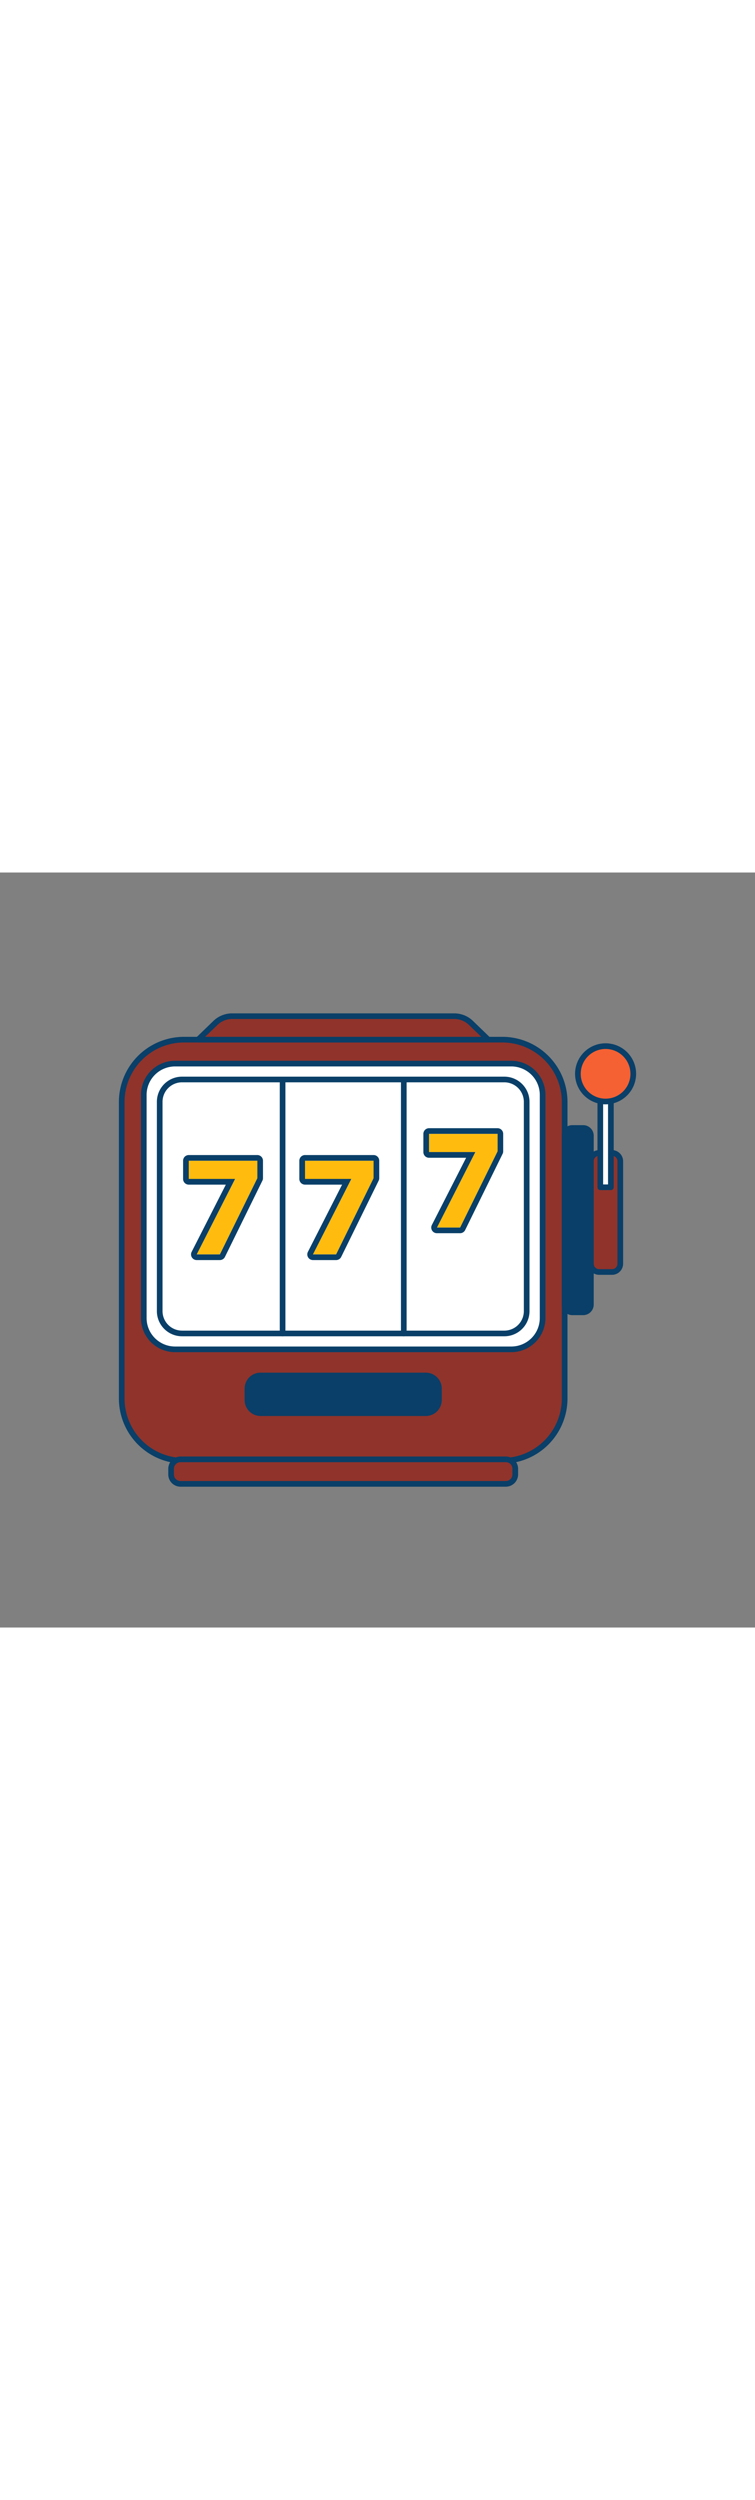 <svg id="_0310_slot_machine" data-name="0310_slot_machine" xmlns="http://www.w3.org/2000/svg" viewBox="0 0 500 500" data-imageid="slot-machine-25" imageName="Slot Machine" class="illustrations_image" style="width: 151px;"><rect x="0" y="0" width="500" height="500" fill="#808080" stroke="none"/><defs><style>.cls-1_slot-machine-25{fill:#68e1fd;}.cls-2_slot-machine-25{fill:#093f68;}.cls-3_slot-machine-25{fill:#fff;}.cls-4_slot-machine-25{fill:#f56132;}.cls-5_slot-machine-25{fill:#ffbc0e;}</style></defs><g id="mechine_slot-machine-25"><rect class="cls-1_slot-machine-25 targetColor" x="80.61" y="110.68" width="293.33" height="278.92" rx="41.11" style="fill: rgb(144, 51, 43);"/><path class="cls-2_slot-machine-25" d="M332.7,391.47H121.86a43.16,43.16,0,0,1-43.12-43.12V151.93a43.16,43.16,0,0,1,43.12-43.12H332.7a43.17,43.17,0,0,1,43.12,43.12V348.35A43.17,43.17,0,0,1,332.7,391.47ZM121.86,112.56a39.41,39.41,0,0,0-39.37,39.37V348.35a39.41,39.41,0,0,0,39.37,39.37H332.7a39.41,39.41,0,0,0,39.36-39.37V151.93a39.41,39.41,0,0,0-39.36-39.37Z"/><path class="cls-1_slot-machine-25 targetColor" d="M323.36,110.68H131.2l11.44-11.05a15.93,15.93,0,0,1,11.09-4.49H300.82a16,16,0,0,1,11.1,4.49Z" style="fill: rgb(144, 51, 43);"/><path class="cls-2_slot-machine-25" d="M323.36,112.56H131.2a1.88,1.88,0,0,1-1.31-3.22l11.44-11.06a17.78,17.78,0,0,1,12.4-5H300.82a17.76,17.76,0,0,1,12.4,5l11.44,11.06a1.87,1.87,0,0,1-1.3,3.22Zm-187.52-3.75H318.72L310.61,101a14,14,0,0,0-9.79-4H153.73a14,14,0,0,0-9.79,4Z"/><rect class="cls-1_slot-machine-25 targetColor" x="113.31" y="388.62" width="227.93" height="16.24" rx="5.64" style="fill: rgb(144, 51, 43);"/><path class="cls-2_slot-machine-25" d="M335,406.73H119.55a8.11,8.11,0,0,1-8.11-8.11v-3.76a8.11,8.11,0,0,1,8.11-8.11H335a8.12,8.12,0,0,1,8.11,8.11v3.76A8.12,8.12,0,0,1,335,406.73ZM119.55,390.5a4.36,4.36,0,0,0-4.36,4.36v3.76a4.36,4.36,0,0,0,4.36,4.36H335a4.36,4.36,0,0,0,4.36-4.36v-3.76A4.36,4.36,0,0,0,335,390.5Z"/><rect class="cls-2_slot-machine-25" x="163.86" y="333.08" width="126.83" height="24.96" rx="7.72"/><path class="cls-2_slot-machine-25" d="M282,359.92H172.55A10.57,10.57,0,0,1,162,349.36v-7.59a10.56,10.56,0,0,1,10.56-10.56H282a10.57,10.57,0,0,1,10.56,10.56v7.59A10.58,10.58,0,0,1,282,359.92ZM172.55,335a6.81,6.81,0,0,0-6.81,6.81v7.59a6.81,6.81,0,0,0,6.81,6.81H282a6.82,6.82,0,0,0,6.81-6.81v-7.59A6.82,6.82,0,0,0,282,335Z"/><rect class="cls-3_slot-machine-25" x="95.21" y="126.54" width="264.13" height="189.23" rx="19.05"/><path class="cls-2_slot-machine-25" d="M338.63,317.65H115.92a22.61,22.61,0,0,1-22.58-22.59V147.26a22.61,22.61,0,0,1,22.58-22.59H338.63a22.61,22.61,0,0,1,22.59,22.59v147.8A22.61,22.61,0,0,1,338.63,317.65ZM115.92,128.42a18.86,18.86,0,0,0-18.83,18.84v147.8a18.86,18.86,0,0,0,18.83,18.84H338.63a18.86,18.86,0,0,0,18.84-18.84V147.26a18.86,18.86,0,0,0-18.84-18.84Z"/><rect class="cls-3_slot-machine-25" x="105.76" y="137.06" width="243.03" height="168.19" rx="15.5"/><path class="cls-2_slot-machine-25" d="M334,307.13H120.55a16.67,16.67,0,0,1-16.66-16.66V151.85a16.67,16.67,0,0,1,16.66-16.66H334a16.68,16.68,0,0,1,16.67,16.66V290.47A16.68,16.68,0,0,1,334,307.13ZM120.55,138.94a12.92,12.92,0,0,0-12.91,12.91V290.47a12.92,12.92,0,0,0,12.91,12.91H334a12.92,12.92,0,0,0,12.91-12.91V151.85A12.92,12.92,0,0,0,334,138.94Z"/><path class="cls-2_slot-machine-25" d="M187.15,307.13a1.88,1.88,0,0,1-1.88-1.87V137.06a1.88,1.88,0,0,1,3.75,0v168.2A1.87,1.87,0,0,1,187.15,307.13Z"/><path class="cls-2_slot-machine-25" d="M267.41,307.13a1.88,1.88,0,0,1-1.88-1.87V137.06a1.88,1.88,0,0,1,3.75,0v168.2A1.87,1.87,0,0,1,267.41,307.13Z"/><rect class="cls-2_slot-machine-25" x="373.94" y="169.18" width="17.38" height="122.08" rx="5.44"/><path class="cls-2_slot-machine-25" d="M386.25,293.13H379a7,7,0,0,1-6.95-6.95V174.25A7,7,0,0,1,379,167.3h7.24a7,7,0,0,1,6.95,6.95V286.18A7,7,0,0,1,386.25,293.13ZM379,171.06a3.19,3.19,0,0,0-3.19,3.19V286.18a3.19,3.19,0,0,0,3.19,3.2h7.24a3.19,3.19,0,0,0,3.19-3.2V174.25a3.19,3.19,0,0,0-3.19-3.19Z"/><rect class="cls-1_slot-machine-25 targetColor" x="391.32" y="185.71" width="19.46" height="78.84" rx="5.66" style="fill: rgb(144, 51, 43);"/><path class="cls-2_slot-machine-25" d="M405.31,266.43h-8.52a7.36,7.36,0,0,1-7.35-7.35v-67.9a7.36,7.36,0,0,1,7.35-7.35h8.52a7.36,7.36,0,0,1,7.35,7.35v67.9A7.36,7.36,0,0,1,405.31,266.43Zm-8.52-78.84a3.59,3.59,0,0,0-3.59,3.59v67.9a3.6,3.6,0,0,0,3.59,3.6h8.52a3.6,3.6,0,0,0,3.6-3.6v-67.9a3.6,3.6,0,0,0-3.6-3.59Z"/><rect class="cls-3_slot-machine-25" x="397.56" y="146.13" width="6.99" height="62.31"/><path class="cls-2_slot-machine-25" d="M404.55,210.32h-7a1.88,1.88,0,0,1-1.87-1.88V146.13a1.87,1.87,0,0,1,1.87-1.87h7a1.88,1.88,0,0,1,1.88,1.87v62.31A1.88,1.88,0,0,1,404.55,210.32Zm-5.12-3.75h3.24V148h-3.24Z"/><circle class="cls-4_slot-machine-25" cx="401.05" cy="133.31" r="18.33"/><path class="cls-2_slot-machine-25" d="M401.05,153.52a20.21,20.21,0,1,1,20.21-20.21A20.24,20.24,0,0,1,401.05,153.52Zm0-36.67a16.46,16.46,0,1,0,16.46,16.46A16.48,16.48,0,0,0,401.05,116.85Z"/></g><g id="number-3_slot-machine-25"><path class="cls-5_slot-machine-25" d="M155.7,203H125V190.86h45.41v11.56l-24.81,50.49H130.28Z"/><path class="cls-2_slot-machine-25" d="M170.43,190.86v11.56l-24.81,50.49H130.28l25.42-50H125V190.86h45.41m0-3.76H125a3.75,3.75,0,0,0-3.75,3.76V203A3.75,3.75,0,0,0,125,206.7h24.56l-22.64,44.51a3.75,3.75,0,0,0,3.34,5.45h15.34a3.75,3.75,0,0,0,3.37-2.1l24.8-50.48a3.68,3.68,0,0,0,.39-1.66V190.86a3.75,3.75,0,0,0-3.75-3.76Z"/></g><g id="number-2_slot-machine-25"><path class="cls-5_slot-machine-25" d="M232.67,203H202V190.86h45.4v11.56l-24.81,50.49H207.25Z"/><path class="cls-2_slot-machine-25" d="M247.4,190.86v11.56l-24.81,50.49H207.25l25.42-50H202V190.86h45.4m0-3.76H202a3.76,3.76,0,0,0-3.76,3.76V203A3.75,3.75,0,0,0,202,206.7h24.55l-22.64,44.51a3.75,3.75,0,0,0,3.34,5.45h15.34a3.75,3.75,0,0,0,3.37-2.1l24.8-50.48a3.68,3.68,0,0,0,.39-1.66V190.86a3.75,3.75,0,0,0-3.75-3.76Z"/></g><g id="number-1_slot-machine-25"><path class="cls-5_slot-machine-25" d="M314.8,185.16H284.13V173.07h45.4v11.57l-24.81,50.48H289.39Z"/><path class="cls-2_slot-machine-25" d="M329.53,173.07v11.57l-24.81,50.48H289.39l25.41-50H284.13V173.07h45.4m0-3.75h-45.4a3.75,3.75,0,0,0-3.75,3.75v12.09a3.74,3.74,0,0,0,3.75,3.75h24.56L286,233.42a3.75,3.75,0,0,0,3.35,5.45h15.33a3.76,3.76,0,0,0,3.37-2.09l24.81-50.49a3.77,3.77,0,0,0,.38-1.65V173.07a3.75,3.75,0,0,0-3.75-3.75Z"/></g></svg>